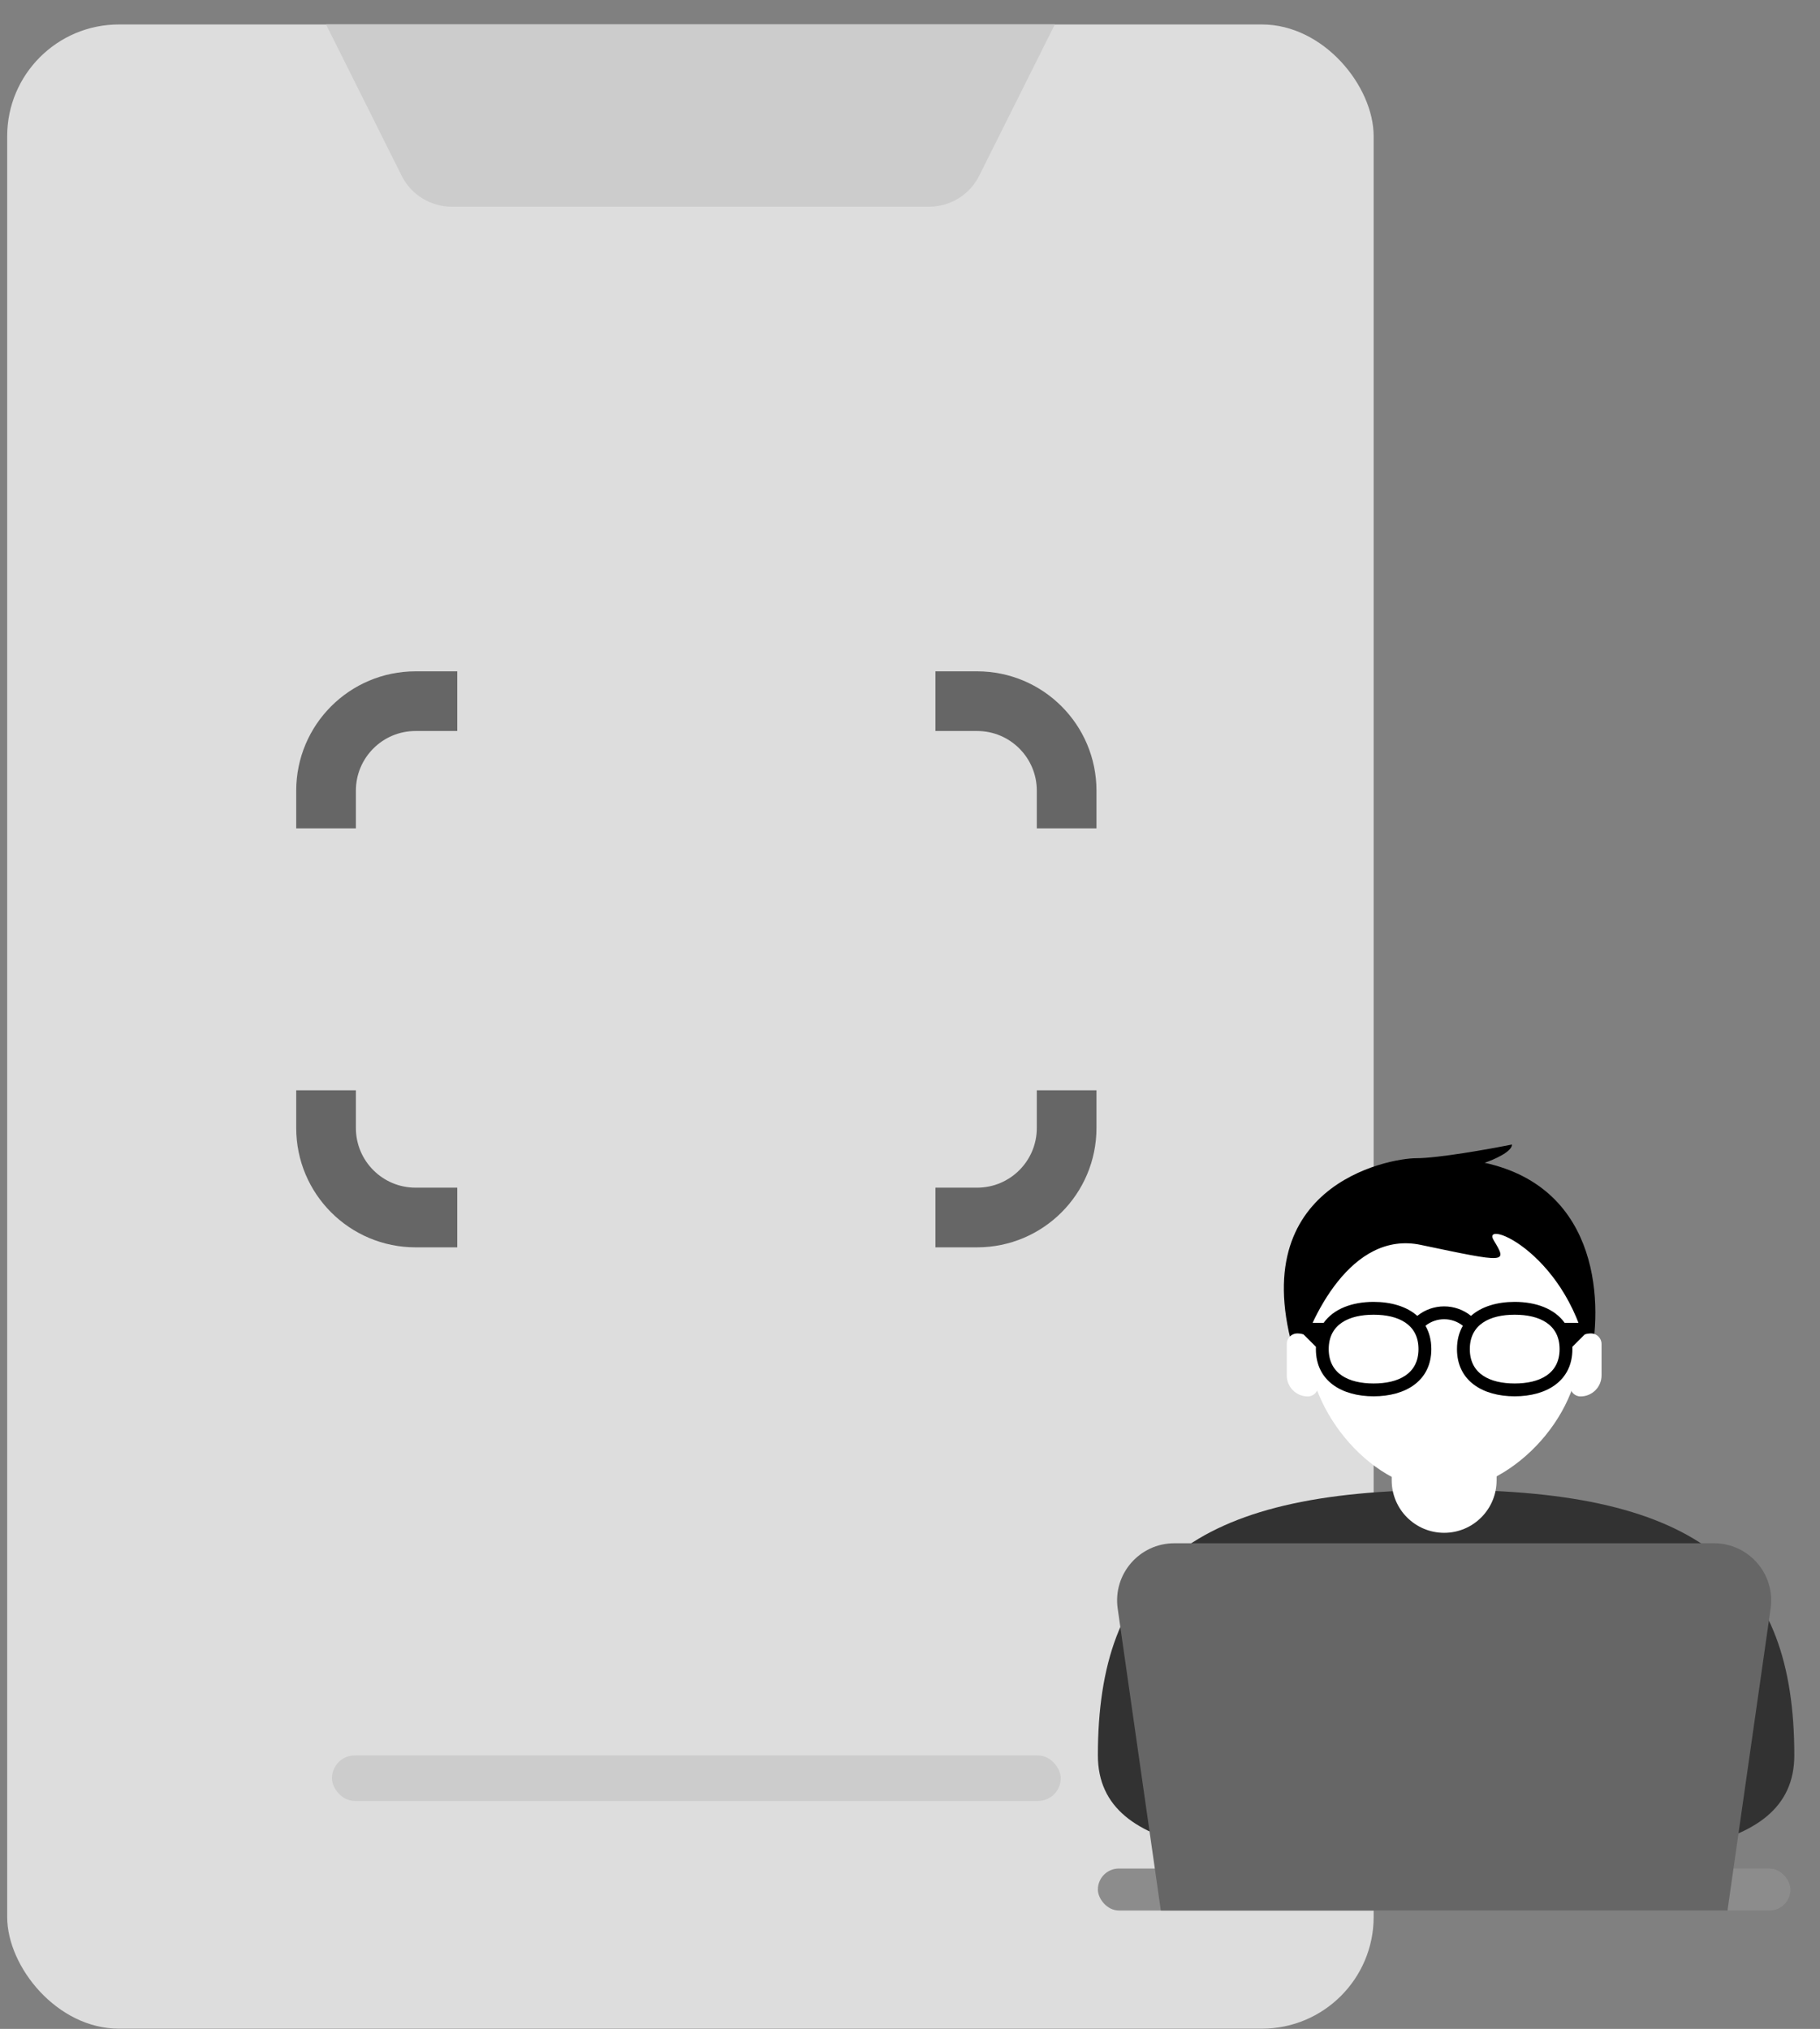 <svg width="61" height="68" viewBox="0 0 61 68" fill="none" xmlns="http://www.w3.org/2000/svg">
<rect x="0" y="0" width="61" height="68" fill="#808080" stroke="none"/>
<rect x="0.241" y="0.82" width="45.799" height="67.172" rx="3.745" fill="#DDDDDD"/>
<path d="M10.928 0.82H35.354L32.818 5.892C32.501 6.526 31.853 6.927 31.143 6.927H15.138C14.429 6.927 13.781 6.526 13.463 5.892L10.928 0.82Z" fill="#CCCCCC"/>
<rect x="11.126" y="58.834" width="24.426" height="1.527" rx="0.763" fill="#CCCCCC"/>
<path d="M15.326 23.5H13.928C12.271 23.5 10.928 24.843 10.928 26.5V27.763" stroke="#666666" stroke-width="2"/>
<path d="M31.352 23.5H32.75C34.407 23.5 35.75 24.843 35.75 26.5V27.763" stroke="#666666" stroke-width="2"/>
<path d="M15.326 40.805H13.928C12.271 40.805 10.928 39.462 10.928 37.805V36.541" stroke="#666666" stroke-width="2"/>
<path d="M31.352 40.805H32.75C34.407 40.805 35.75 39.462 35.75 37.805V36.541" stroke="#666666" stroke-width="2"/>
<path d="M60.139 58.83C60.139 62.359 54.914 62.359 48.468 62.359C42.022 62.359 36.797 62.359 36.797 58.83C36.797 52.704 39.912 49.934 48.468 49.934C57.024 49.934 60.139 52.704 60.139 58.83Z" fill="#323232"/>
<rect x="36.797" y="62.625" width="23.212" height="1.407" rx="0.703" fill="#8C8C8C"/>
<path d="M37.461 53.911C37.296 52.756 38.192 51.723 39.359 51.723H57.446C58.613 51.723 59.51 52.756 59.345 53.911L57.899 64.032H38.907L37.461 53.911Z" fill="#666666"/>
<path d="M46.645 47.855H50.161V49.614C50.161 50.585 49.374 51.373 48.403 51.373C47.432 51.373 46.645 50.585 46.645 49.614V47.855Z" fill="white"/>
<path d="M52.975 45.02C52.975 47.615 50.519 49.967 48.403 49.967C46.005 49.967 43.831 47.309 43.831 45.02C43.831 41.813 45.722 39.768 48.403 39.768C51.084 39.768 52.975 41.813 52.975 45.02Z" fill="white"/>
<path d="M47.619 41.723C45.294 41.234 43.898 44.17 43.49 45.699C41.502 39.736 46.548 38.818 47.466 38.818C48.2 38.818 49.912 38.512 50.677 38.359C50.677 38.604 50.065 38.869 49.759 38.971C53.674 39.827 53.735 43.813 53.276 45.699C52.665 42.029 49.606 40.806 50.065 41.571C50.524 42.335 50.524 42.335 47.619 41.723Z" fill="black"/>
<path d="M43.128 45.043C43.128 44.849 43.285 44.691 43.48 44.691C43.868 44.691 44.183 45.006 44.183 45.395V46.45C44.183 46.644 44.026 46.802 43.831 46.802C43.443 46.802 43.128 46.487 43.128 46.098V45.043Z" fill="white"/>
<path d="M53.678 45.043C53.678 44.849 53.52 44.691 53.326 44.691C52.938 44.691 52.623 45.006 52.623 45.395V46.45C52.623 46.644 52.78 46.802 52.974 46.802C53.363 46.802 53.678 46.487 53.678 46.098V45.043Z" fill="white"/>
<path fill-rule="evenodd" clip-rule="evenodd" d="M46.039 46.368C46.87 46.368 47.543 46.046 47.543 45.215C47.543 44.385 46.87 44.063 46.039 44.063C45.208 44.063 44.534 44.385 44.534 45.215C44.534 46.046 45.208 46.368 46.039 46.368ZM46.039 46.798C47.107 46.798 47.973 46.284 47.973 45.215C47.973 44.91 47.902 44.65 47.776 44.434C48.141 44.141 48.664 44.141 49.03 44.434C48.904 44.65 48.833 44.91 48.833 45.216C48.833 46.284 49.699 46.798 50.767 46.798C51.835 46.798 52.701 46.284 52.701 45.216C52.701 45.19 52.701 45.164 52.7 45.139L53.151 44.688V44.337H52.442C52.107 43.864 51.482 43.633 50.767 43.633C50.182 43.633 49.657 43.787 49.303 44.102C48.779 43.678 48.026 43.678 47.503 44.102C47.149 43.787 46.624 43.633 46.039 43.633C45.323 43.633 44.699 43.864 44.364 44.337H43.655V44.688L44.106 45.139C44.105 45.164 44.104 45.19 44.104 45.215C44.104 46.284 44.97 46.798 46.039 46.798ZM50.767 46.368C51.598 46.368 52.272 46.047 52.272 45.216C52.272 44.385 51.598 44.063 50.767 44.063C49.936 44.063 49.263 44.385 49.263 45.216C49.263 46.047 49.936 46.368 50.767 46.368Z" fill="black"/>
</svg>
